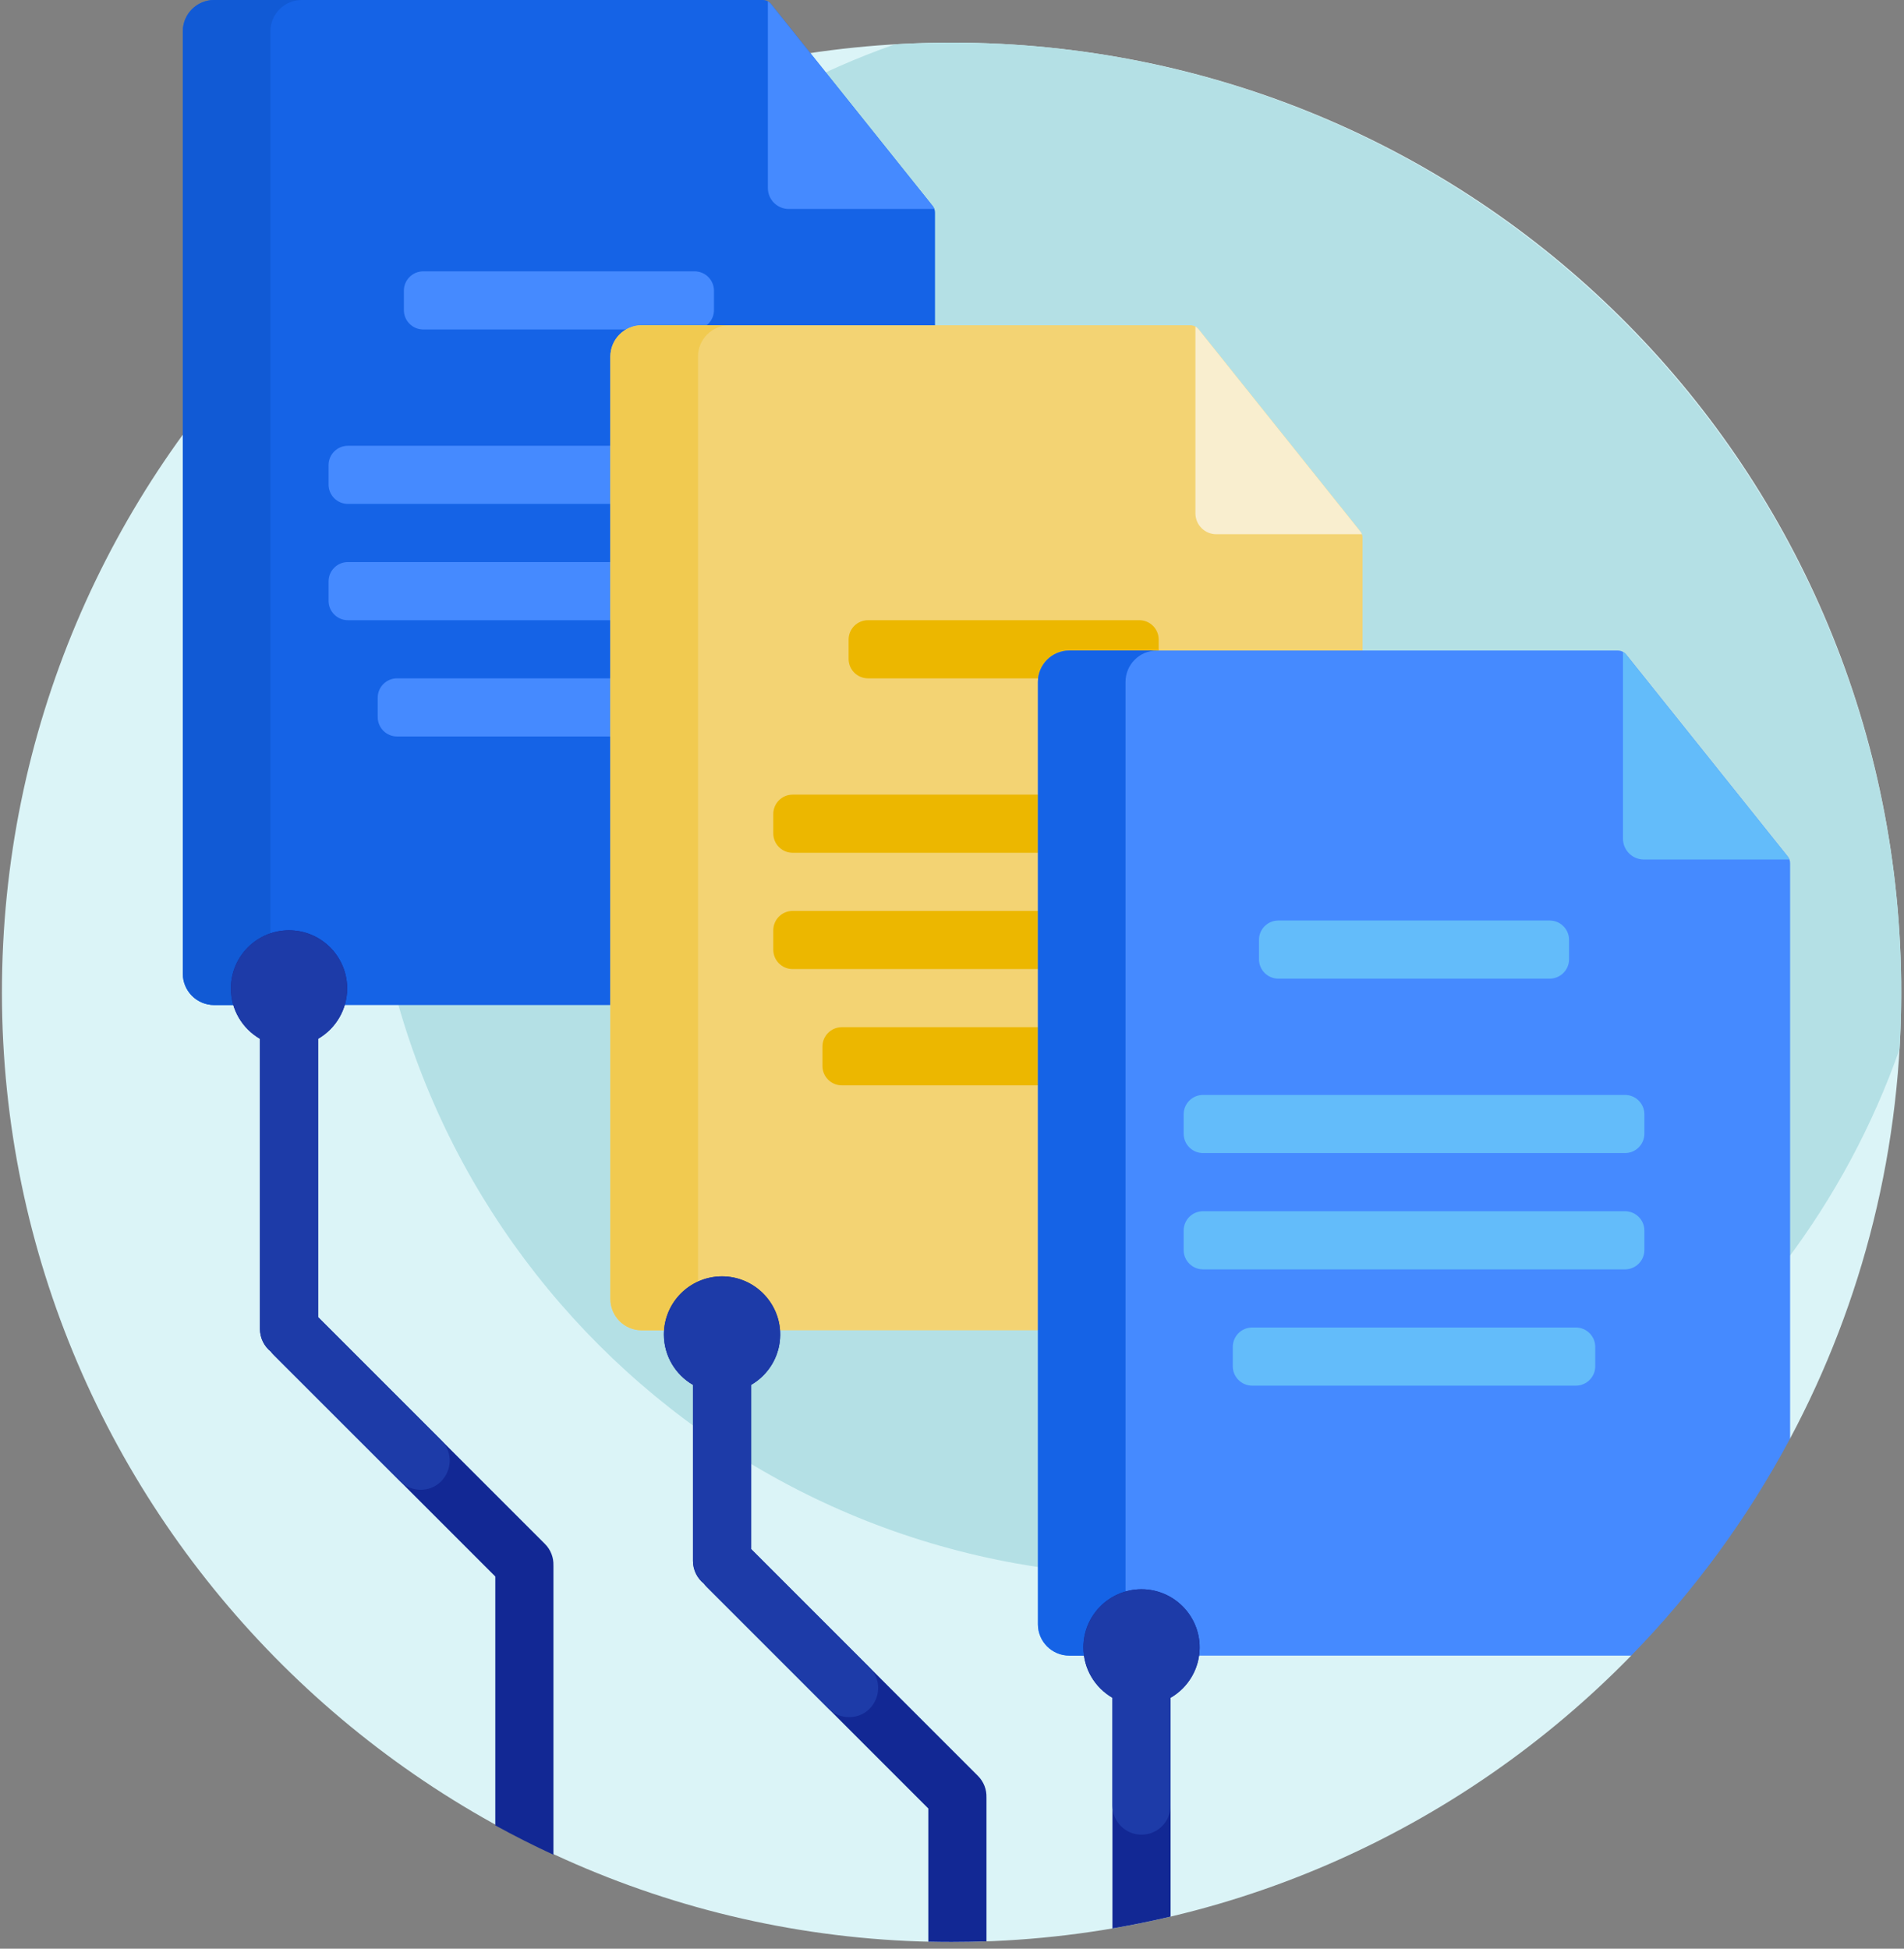 <?xml version="1.0" encoding="UTF-8"?>
<svg width="128px" height="131px" viewBox="0 0 128 131" version="1.1" xmlns="http://www.w3.org/2000/svg" xmlns:xlink="http://www.w3.org/1999/xlink">
    <rect x="0" y="0" width="128" height="131" fill="#808080" stroke="none"/>
    <!-- Generator: Sketch 61.2 (89653) - https://sketch.com -->
    <title>hd su dung</title>
    <desc>Created with Sketch.</desc>
    <g id="Page-1" stroke="none" stroke-width="1" fill="none" fill-rule="evenodd">
        <g id="05-1.-Dashboard" transform="translate(-494, -220)">
            <g id="hd-su-dung" transform="translate(494, 220)">
                <path d="M109.662,111.297 C98.139,123.103 82.078,130.46 64.298,130.55 C29.044,130.725 0.155,102.008 0.13,66.754 C0.106,31.474 28.698,2.866 63.972,2.866 C99.062,2.866 127.437,30.925 127.81,66.013 C127.928,77.113 125.213,87.568 120.344,96.701 C114.444,96.701 109.662,101.484 109.662,107.383 L109.662,111.297 Z" id="Path" fill="#DBF4F7"></path>
                <path d="M127.814,66.708 C127.814,67.988 127.776,69.259 127.702,70.521 C120.459,91.145 100.813,105.932 77.714,105.932 C48.462,105.932 24.748,82.218 24.748,52.966 C24.748,29.867 39.535,10.221 60.16,2.979 C61.421,2.904 62.692,2.866 63.972,2.866 C99.231,2.866 127.814,31.449 127.814,66.708 L127.814,66.708 Z" id="Path" fill="#B4E0E5"></path>
                <path d="M14.397,67.564 C13.234,67.564 12.29,66.62 12.29,65.457 L12.29,2.107 C12.29,0.943 13.234,0 14.397,0 L51.283,0 C51.497,0 51.698,0.097 51.832,0.264 L62.704,13.854 C62.804,13.979 62.858,14.134 62.858,14.293 L62.858,65.457 C62.858,66.621 61.915,67.564 60.751,67.564 L14.397,67.564 L14.397,67.564 Z" id="Path" fill="#1563E6"></path>
                <path d="M14.397,67.564 C13.234,67.564 12.29,66.62 12.29,65.457 L12.29,2.107 C12.291,0.943 13.234,0 14.397,0 L20.287,0 C19.123,0 18.18,0.943 18.18,2.107 L18.18,67.564 L14.397,67.564 Z" id="Path" fill="#115AD5"></path>
                <path d="M27.151,20.846 L27.151,19.543 C27.151,18.824 27.735,18.24 28.454,18.24 L46.695,18.24 C47.414,18.24 47.998,18.824 47.998,19.543 L47.998,20.846 C47.998,21.566 47.414,22.149 46.695,22.149 L28.454,22.149 C27.734,22.149 27.151,21.566 27.151,20.846 Z M51.758,29.967 L23.39,29.967 C22.671,29.967 22.087,30.55 22.087,31.269 L22.087,32.572 C22.087,33.292 22.671,33.875 23.39,33.875 L51.758,33.875 C52.478,33.875 53.061,33.292 53.061,32.572 L53.061,31.269 C53.061,30.55 52.478,29.967 51.758,29.967 Z M48.454,45.601 L26.694,45.601 C25.975,45.601 25.392,46.185 25.392,46.904 L25.392,48.207 C25.392,48.926 25.975,49.51 26.694,49.51 L48.454,49.51 C49.173,49.51 49.757,48.926 49.757,48.207 L49.757,46.904 C49.757,46.185 49.173,45.601 48.454,45.601 Z M51.758,37.784 L23.39,37.784 C22.671,37.784 22.087,38.367 22.087,39.087 L22.087,40.39 C22.087,41.109 22.671,41.693 23.39,41.693 L51.758,41.693 C52.478,41.693 53.061,41.109 53.061,40.39 L53.061,39.087 C53.061,38.367 52.478,37.784 51.758,37.784 Z" id="Shape" fill="#458AFF"></path>
                <path d="M51.832,0.264 L62.704,13.854 C62.751,13.913 62.787,13.978 62.813,14.047 L53.025,14.047 C52.25,14.047 51.621,13.418 51.621,12.642 L51.621,0.087 C51.701,0.131 51.773,0.19 51.832,0.264 Z" id="Path" fill="#458AFF" fill-rule="nonzero"></path>
                <path d="M43.141,89.431 C41.977,89.431 41.034,88.487 41.034,87.323 L41.034,23.974 C41.034,22.81 41.977,21.867 43.141,21.867 L80.026,21.867 C80.24,21.867 80.441,21.964 80.575,22.13 L91.447,35.721 C91.547,35.845 91.601,36 91.601,36.16 L91.601,87.323 C91.601,88.487 90.658,89.431 89.494,89.431 L43.141,89.431 L43.141,89.431 Z" id="Path" fill="#F3D373" fill-rule="nonzero"></path>
                <path d="M43.141,89.43 C41.977,89.43 41.034,88.487 41.034,87.323 L41.034,23.974 C41.034,22.81 41.977,21.867 43.141,21.867 L49.03,21.867 C47.866,21.867 46.923,22.81 46.923,23.974 L46.923,89.43 L43.141,89.43 Z" id="Path" fill="#F1CA50" fill-rule="nonzero"></path>
                <path d="M57.049,44.298 L57.049,42.995 C57.049,42.276 57.633,41.693 58.352,41.693 L76.593,41.693 C77.312,41.693 77.895,42.276 77.895,42.995 L77.895,44.298 C77.895,45.018 77.312,45.601 76.593,45.601 L58.352,45.601 C57.633,45.601 57.049,45.018 57.049,44.298 Z M81.656,53.419 L53.288,53.419 C52.569,53.419 51.985,54.002 51.985,54.721 L51.985,56.024 C51.985,56.744 52.569,57.327 53.288,57.327 L81.656,57.327 C82.376,57.327 82.959,56.744 82.959,56.024 L82.959,54.721 C82.959,54.002 82.376,53.419 81.656,53.419 Z M78.352,69.053 L56.593,69.053 C55.873,69.053 55.29,69.637 55.29,70.356 L55.29,71.659 C55.29,72.379 55.873,72.962 56.593,72.962 L78.352,72.962 C79.072,72.962 79.655,72.379 79.655,71.659 L79.655,70.356 C79.655,69.637 79.072,69.053 78.352,69.053 Z M81.656,61.236 L53.288,61.236 C52.569,61.236 51.985,61.819 51.985,62.539 L51.985,63.842 C51.985,64.561 52.569,65.145 53.288,65.145 L81.656,65.145 C82.376,65.145 82.959,64.561 82.959,63.842 L82.959,62.539 C82.959,61.819 82.376,61.236 81.656,61.236 Z" id="Shape" fill="#ECB700" fill-rule="nonzero"></path>
                <path d="M80.575,22.13 L91.447,35.721 C91.494,35.78 91.53,35.844 91.556,35.913 L81.768,35.913 C80.992,35.913 80.364,35.285 80.364,34.509 L80.364,21.953 C80.444,21.997 80.516,22.057 80.575,22.13 L80.575,22.13 Z" id="Path" fill="#F9EECF" fill-rule="nonzero"></path>
                <path d="M109.662,111.297 L71.883,111.297 C70.72,111.297 69.776,110.354 69.776,109.19 L69.776,45.84 C69.776,44.677 70.72,43.733 71.883,43.733 L108.769,43.733 C108.983,43.733 109.184,43.831 109.318,43.997 L120.19,57.588 C120.29,57.712 120.344,57.867 120.344,58.027 L120.344,96.701 C117.482,102.069 113.875,106.981 109.662,111.297 Z" id="Path" fill="#458AFF"></path>
                <path d="M71.883,111.297 C70.72,111.297 69.776,110.354 69.776,109.19 L69.776,45.84 C69.776,44.677 70.72,43.733 71.883,43.733 L77.773,43.733 C76.609,43.733 75.666,44.677 75.666,45.84 L75.666,111.297 L71.883,111.297 L71.883,111.297 Z" id="Path" fill="#1563E6" fill-rule="nonzero"></path>
                <path d="M84.637,64.486 L84.637,63.183 C84.637,62.464 85.22,61.881 85.94,61.881 L104.18,61.881 C104.9,61.881 105.483,62.464 105.483,63.183 L105.483,64.486 C105.483,65.206 104.9,65.789 104.18,65.789 L85.94,65.789 C85.22,65.789 84.637,65.206 84.637,64.486 Z M109.244,73.607 L80.876,73.607 C80.157,73.607 79.573,74.19 79.573,74.91 L79.573,76.212 C79.573,76.932 80.157,77.515 80.876,77.515 L109.244,77.515 C109.964,77.515 110.547,76.932 110.547,76.212 L110.547,74.91 C110.547,74.19 109.964,73.607 109.244,73.607 L109.244,73.607 Z M105.94,89.241 L84.18,89.241 C83.461,89.241 82.877,89.825 82.877,90.544 L82.877,91.847 C82.877,92.567 83.461,93.15 84.18,93.15 L105.94,93.15 C106.659,93.15 107.243,92.567 107.243,91.847 L107.243,90.544 C107.243,89.825 106.659,89.241 105.94,89.241 Z M109.244,81.424 L80.876,81.424 C80.157,81.424 79.573,82.007 79.573,82.727 L79.573,84.03 C79.573,84.749 80.157,85.333 80.876,85.333 L109.244,85.333 C109.964,85.333 110.547,84.749 110.547,84.03 L110.547,82.727 C110.547,82.007 109.964,81.424 109.244,81.424 L109.244,81.424 Z" id="Shape" fill="#63BCFA" fill-rule="nonzero"></path>
                <path d="M109.318,43.997 L120.19,57.588 C120.237,57.646 120.273,57.711 120.299,57.78 L110.511,57.78 C109.736,57.78 109.107,57.151 109.107,56.376 L109.107,43.82 C109.187,43.864 109.259,43.924 109.318,43.997 L109.318,43.997 Z" id="Path" fill="#63BCFA" fill-rule="nonzero"></path>
                <path d="M80.649,110.746 C80.649,112.193 79.863,113.456 78.695,114.132 L78.695,128.844 C77.406,129.148 76.103,129.413 74.786,129.638 L74.786,114.132 C73.618,113.456 72.832,112.193 72.832,110.746 C72.832,108.587 74.582,106.837 76.74,106.837 C78.899,106.837 80.649,108.587 80.649,110.746 L80.649,110.746 Z M36.634,103.79 L21.385,88.541 L21.385,69.833 C22.553,69.157 23.339,67.894 23.339,66.448 C23.339,64.289 21.589,62.539 19.431,62.539 C17.272,62.539 15.522,64.289 15.522,66.448 C15.522,67.894 16.308,69.157 17.476,69.833 L17.476,89.335 C17.476,89.949 17.759,90.497 18.202,90.855 C18.26,90.932 18.323,91.007 18.393,91.077 L33.298,105.981 L33.298,122.712 C34.575,123.413 35.878,124.071 37.206,124.685 L37.206,105.29 C37.206,105.27 37.206,105.25 37.205,105.23 C37.221,104.711 37.031,104.186 36.634,103.79 L36.634,103.79 Z M65.745,119.385 L50.495,104.135 L50.495,93.098 C51.664,92.422 52.45,91.159 52.45,89.712 C52.45,87.554 50.7,85.804 48.541,85.804 C46.382,85.804 44.632,87.554 44.632,89.712 C44.632,91.159 45.419,92.422 46.587,93.098 L46.587,104.929 C46.587,105.543 46.87,106.091 47.313,106.449 C47.37,106.527 47.434,106.601 47.504,106.671 L62.408,121.576 L62.408,130.531 C62.928,130.543 63.449,130.549 63.972,130.549 C64.757,130.549 65.539,130.535 66.317,130.507 L66.317,120.884 C66.317,120.864 66.317,120.845 66.316,120.825 C66.332,120.306 66.141,119.781 65.745,119.385 Z" id="Shape" fill="#122894"></path>
                <path d="M72.832,110.746 C72.832,108.525 74.684,106.737 76.928,106.842 C78.906,106.934 80.537,108.553 80.643,110.53 C80.725,112.066 79.92,113.422 78.694,114.132 L78.694,121.382 C78.694,122.461 77.819,123.336 76.74,123.336 C75.661,123.336 74.786,122.461 74.786,121.382 L74.786,114.132 C73.618,113.456 72.832,112.193 72.832,110.746 Z M58.46,112.1 L50.495,104.135 L50.495,93.098 C51.721,92.389 52.526,91.033 52.444,89.497 C52.338,87.52 50.707,85.901 48.729,85.808 C46.485,85.703 44.633,87.492 44.633,89.713 C44.633,91.159 45.419,92.422 46.587,93.098 L46.587,104.93 C46.587,105.544 46.87,106.091 47.313,106.45 C47.37,106.527 47.434,106.602 47.504,106.672 L55.696,114.864 C56.063,115.23 56.56,115.436 57.078,115.436 C58.819,115.436 59.691,113.331 58.46,112.1 Z M17.476,69.833 L17.476,89.335 C17.476,89.949 17.759,90.497 18.202,90.855 C18.26,90.932 18.323,91.007 18.393,91.077 L26.893,99.576 C27.259,99.943 27.756,100.149 28.275,100.149 C30.016,100.149 30.888,98.044 29.656,96.813 L21.384,88.541 L21.384,69.833 C22.61,69.124 23.415,67.768 23.333,66.232 C23.227,64.254 21.596,62.636 19.618,62.543 C17.374,62.438 15.522,64.226 15.522,66.447 C15.522,67.894 16.308,69.157 17.476,69.833 L17.476,69.833 Z" id="Shape" fill="#1D3BA8"></path>
            </g>
        </g>
    </g>
</svg>